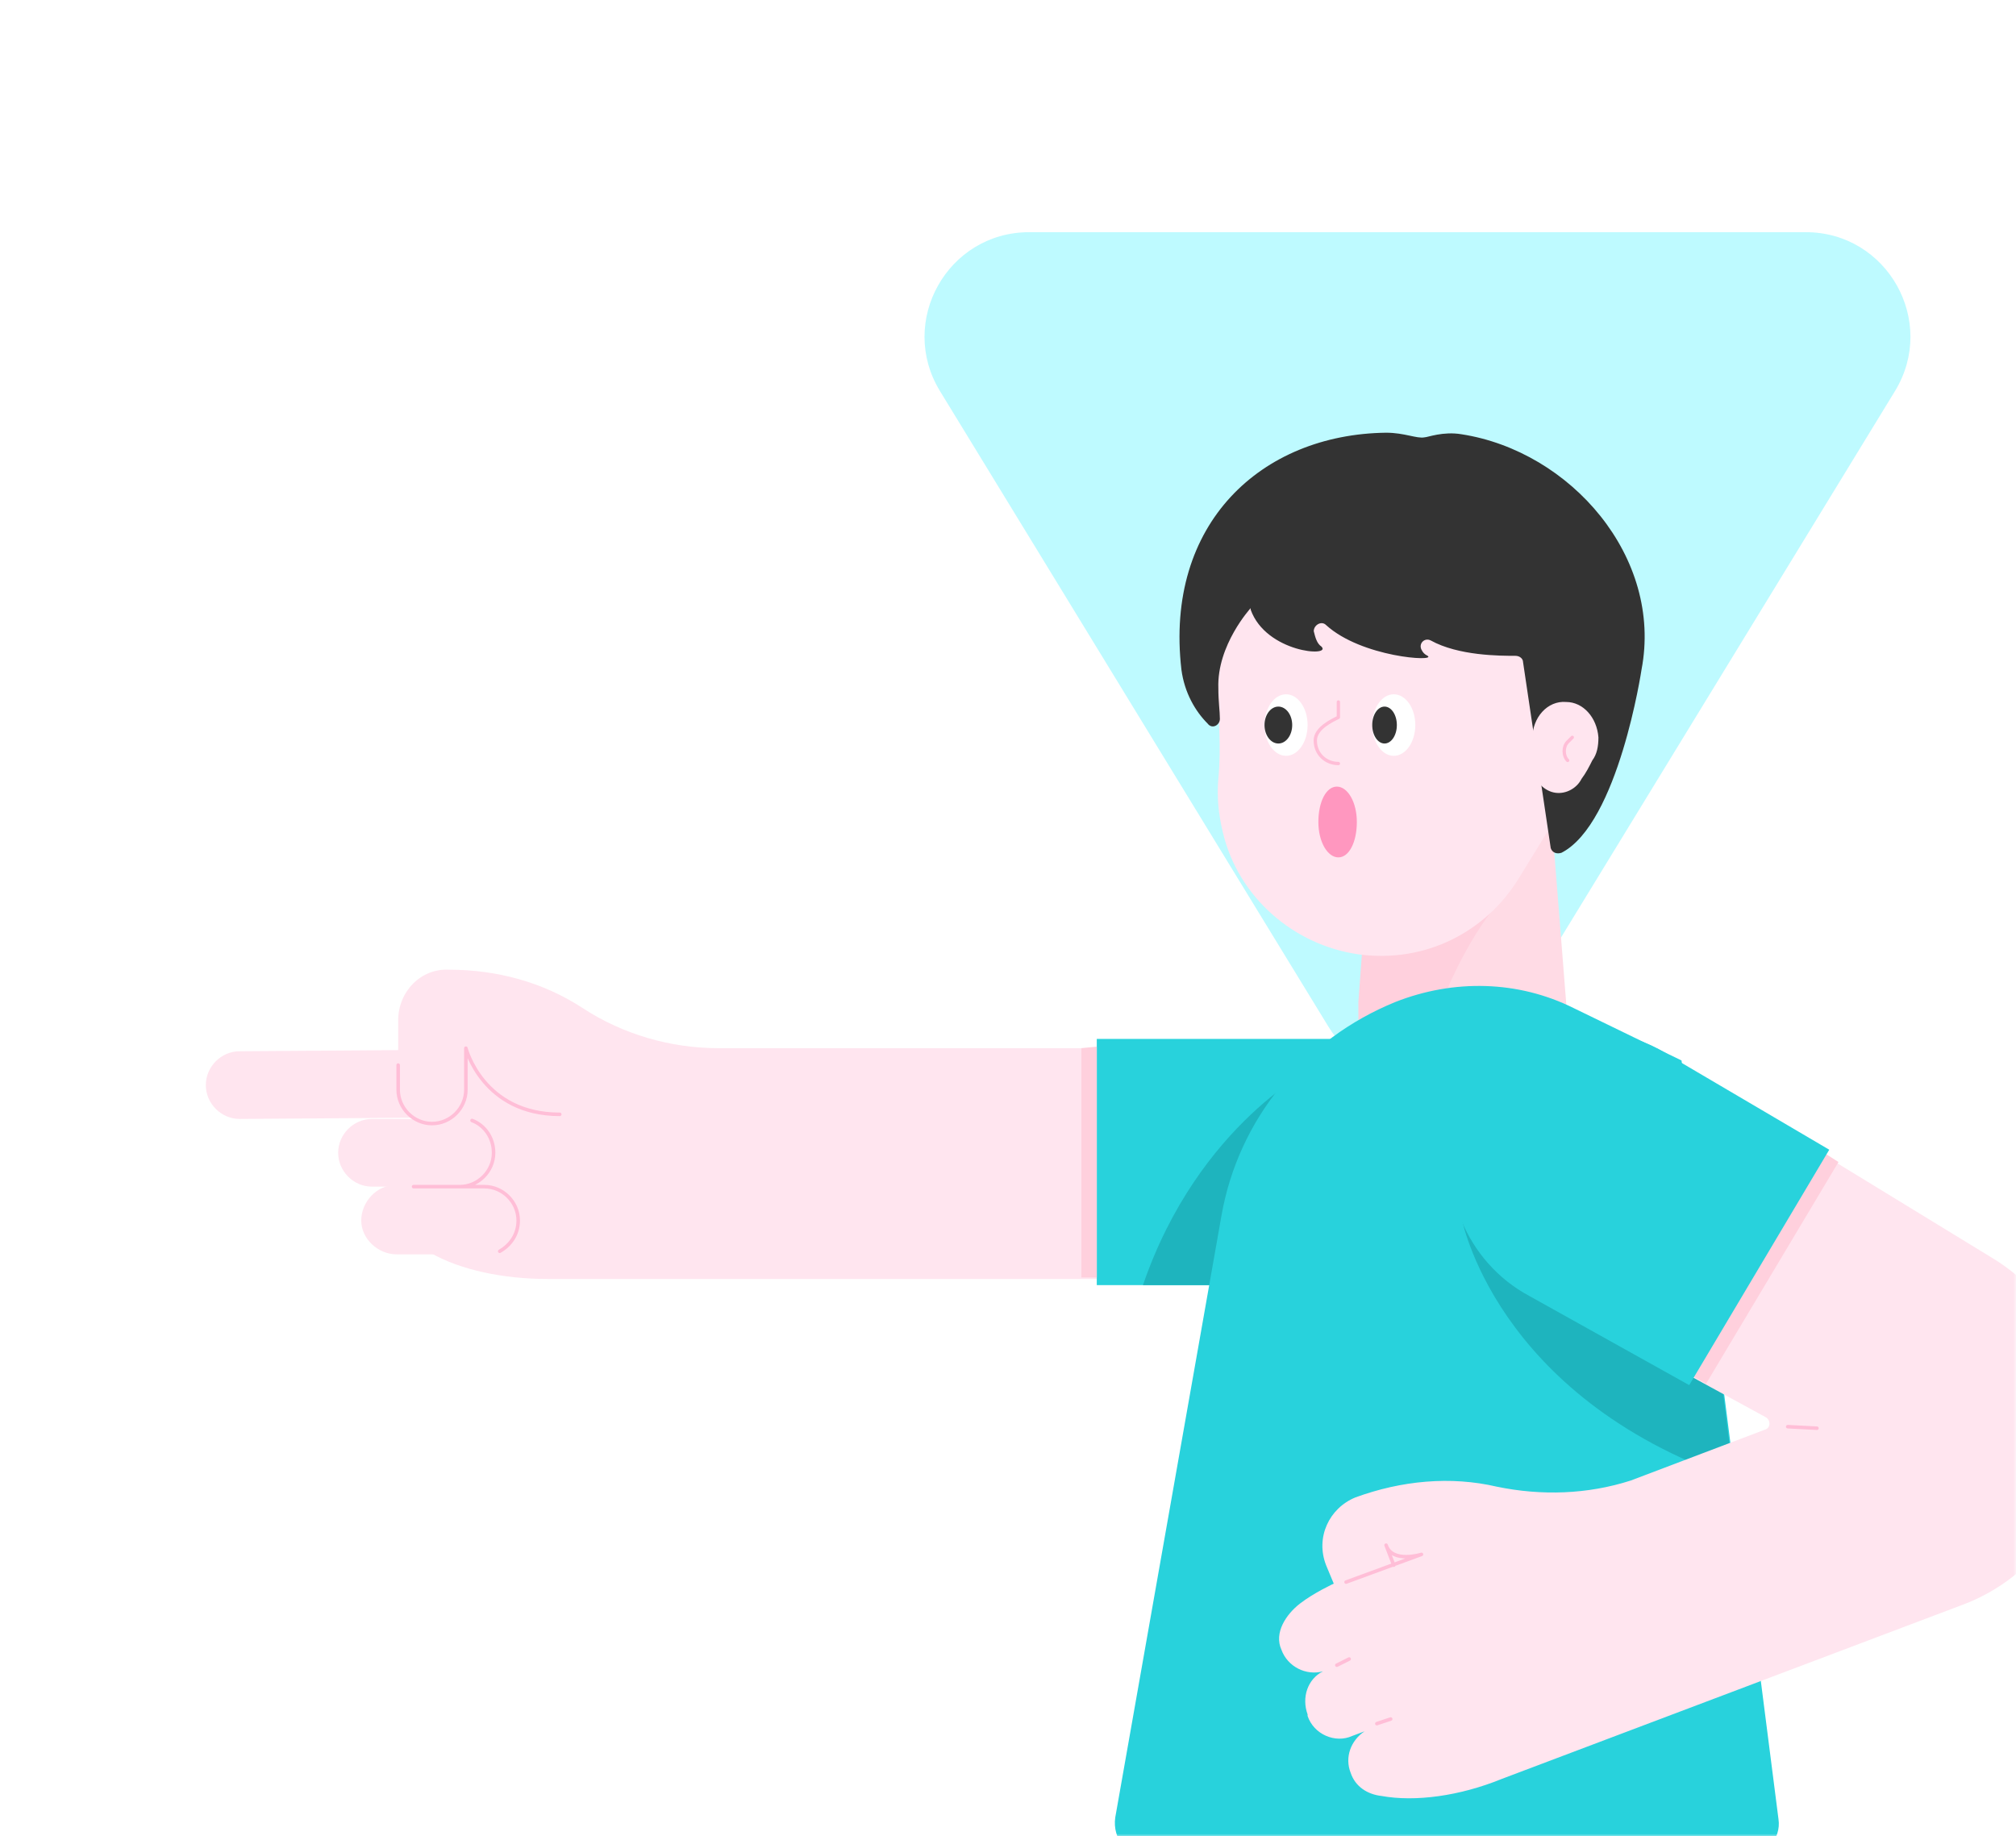<svg width="382" height="348" viewBox="0 0 382 348" fill="none" xmlns="http://www.w3.org/2000/svg">
<mask id="mask0" mask-type="alpha" maskUnits="userSpaceOnUse" x="0" y="0" width="382" height="348">
<path d="M382 348L3.05176e-05 348L2.19259e-06 24C1.03382e-06 10.745 10.745 2.02057e-06 24 8.61793e-07L358 -2.83374e-05C371.255 -2.94962e-05 382 10.745 382 24L382 348Z" fill="#F06E8C"/>
</mask>
<g mask="url(#mask0)">
<g filter="url(#filter0_d)">
<path d="M251.698 190.526C259.418 203.158 277.763 203.158 285.482 190.526L359.064 70.119C367.126 56.928 357.632 40 342.173 40L195.008 40C179.549 40 170.055 56.928 178.116 70.119L251.698 190.526Z" fill="#BEFAFF"/>
<path d="M293.547 145.355H260.599L257.683 185.884C256.225 197.547 265.555 199.297 277.219 199.297C288.882 199.297 297.921 197.547 296.754 185.884L293.547 145.355Z" fill="#FFDBE5"/>
<path d="M285.966 165.181C279.843 170.138 271.387 186.758 269.346 199.004C262.64 198.13 257.683 195.797 257.391 189.091C257.391 187.924 257.391 186.758 257.391 186.175V185.883L258.849 166.056L285.966 165.181Z" fill="#FFD0DD"/>
<path d="M230.275 122.904C229.983 101.327 247.769 83.832 269.637 84.415C288.882 84.998 304.918 100.744 306.085 120.279C306.668 129.027 304.044 137.482 299.378 144.189C295.296 150.02 291.506 156.435 287.715 162.558C281.592 172.472 270.221 178.595 257.391 176.845C245.145 175.096 234.648 166.057 231.732 153.811C230.858 150.312 230.566 146.813 230.858 143.606C231.441 137.482 230.858 131.359 230.566 125.236C230.275 124.361 230.275 123.778 230.275 122.904Z" fill="#FFE5EF"/>
<path d="M223.86 122.903C220.653 95.203 239.022 78.292 262.64 78C266.139 78 268.471 79.166 269.929 78.875C270.512 78.875 273.428 77.708 276.927 78.292C297.629 81.499 315.124 101.618 311.041 122.903C311.041 122.903 306.668 152.061 295.879 157.601C295.005 157.892 294.13 157.601 293.839 156.726L288.59 121.445C288.59 120.862 288.007 120.279 287.132 120.279C284.216 120.279 276.344 120.279 271.095 117.363C269.929 116.78 268.763 117.946 269.346 119.112C269.638 119.696 269.929 119.987 270.512 120.279C272.262 121.445 257.974 120.57 251.268 114.447C250.393 113.572 248.936 114.447 248.936 115.613C249.227 116.78 249.519 117.946 250.393 118.529C252.434 120.57 239.897 119.696 236.981 111.531V111.24C236.981 111.24 230.566 118.238 230.858 126.402C230.858 129.026 231.149 130.776 231.149 132.233C231.149 133.4 229.691 134.274 228.817 133.108C226.484 130.775 224.443 127.277 223.86 122.903Z" fill="#333333"/>
<path d="M290.34 136.024C290.34 131.942 293.255 128.734 296.754 129.026C299.962 129.026 302.586 131.942 302.877 135.732C302.877 137.482 302.586 138.94 301.711 140.106C301.128 141.272 300.545 142.439 299.67 143.605C298.795 145.354 296.754 146.521 294.713 146.229C292.672 145.937 290.923 144.188 290.34 141.855C290.34 141.272 290.048 140.689 290.34 140.106C290.34 138.94 290.34 137.773 290.34 136.607C290.34 136.315 290.34 136.024 290.34 136.024Z" fill="#FFE5EF"/>
<path d="M243.687 139.231C245.942 139.231 247.769 136.62 247.769 133.4C247.769 130.179 245.942 127.568 243.687 127.568C241.433 127.568 239.605 130.179 239.605 133.4C239.605 136.62 241.433 139.231 243.687 139.231Z" fill="white"/>
<path d="M264.098 139.231C266.352 139.231 268.18 136.62 268.18 133.4C268.18 130.179 266.352 127.568 264.098 127.568C261.843 127.568 260.016 130.179 260.016 133.4C260.016 136.62 261.843 139.231 264.098 139.231Z" fill="white"/>
<path d="M242.229 136.898C243.679 136.898 244.853 135.332 244.853 133.399C244.853 131.467 243.679 129.9 242.229 129.9C240.78 129.9 239.605 131.467 239.605 133.399C239.605 135.332 240.78 136.898 242.229 136.898Z" fill="#333333"/>
<path d="M262.348 136.898C263.636 136.898 264.681 135.332 264.681 133.399C264.681 131.467 263.636 129.9 262.348 129.9C261.06 129.9 260.016 131.467 260.016 133.399C260.016 135.332 261.06 136.898 262.348 136.898Z" fill="#333333"/>
<path d="M253.309 145.063C251.268 145.063 249.81 147.978 249.81 151.769C249.81 155.559 251.56 158.475 253.601 158.475C255.642 158.475 257.1 155.559 257.1 151.769C257.1 147.978 255.35 145.063 253.309 145.063Z" fill="#FF97BF"/>
<path d="M297.921 135.732L297.046 136.606C296.171 137.481 296.171 139.231 297.046 140.105" stroke="#FFBED7" stroke-width="0.63" stroke-miterlimit="10" stroke-linecap="round" stroke-linejoin="round"/>
<path d="M253.601 140.689C251.268 140.689 249.227 138.94 249.227 136.316C249.227 133.983 252.434 132.525 253.601 131.942V129.026" stroke="#FFBED7" stroke-width="0.63" stroke-miterlimit="10" stroke-linecap="round" stroke-linejoin="round"/>
<path d="M75.447 189.382V202.794C75.447 206.293 78.363 209.209 81.862 209.209C81.862 209.209 81.862 209.209 82.153 209.209L87.693 215.624L81.57 233.41C87.11 236.617 95.274 238.367 103.73 238.367H207.823V194.63H136.095C127.056 194.63 118.017 192.006 110.436 187.049C102.855 182.092 94.108 179.76 85.069 179.76C79.821 179.468 75.447 183.842 75.447 189.382Z" fill="#FFE5EF"/>
<path d="M86.527 207.751L45.415 208.042C41.916 208.042 39 205.127 39 201.628C39 198.129 41.916 195.213 45.415 195.213L86.527 194.921C90.026 194.921 92.942 197.837 92.942 201.336C92.942 204.835 90.318 207.751 86.527 207.751Z" fill="#FFE5EF"/>
<path d="M91.775 233.702H75.156C71.657 233.702 68.449 230.786 68.449 227.287C68.449 223.788 71.365 220.581 74.864 220.581H91.484C94.983 220.581 98.19 223.497 98.19 226.996C98.19 230.786 95.274 233.702 91.775 233.702Z" fill="#FFE5EF"/>
<path d="M87.11 220.872H70.49C66.991 220.872 64.076 217.956 64.076 214.457C64.076 210.958 66.991 208.042 70.49 208.042H87.11C90.609 208.042 93.525 210.958 93.525 214.457C93.525 217.956 90.609 220.872 87.11 220.872Z" fill="#FFE5EF"/>
<path d="M89.443 208.334C91.775 209.209 93.525 211.542 93.525 214.457C93.525 217.956 90.609 220.872 87.11 220.872H78.363H91.775C95.274 220.872 98.19 223.788 98.19 227.287C98.19 229.911 96.732 231.952 94.691 233.118" stroke="#FFBED7" stroke-width="0.671" stroke-miterlimit="10" stroke-linecap="round" stroke-linejoin="round"/>
<path d="M106.063 207.169C91.484 207.169 88.277 194.631 88.277 194.631V202.503C88.277 206.002 85.361 208.918 81.862 208.918C78.363 208.918 75.447 206.002 75.447 202.503V197.838" stroke="#FFBED7" stroke-width="0.671" stroke-miterlimit="10" stroke-linecap="round" stroke-linejoin="round"/>
<path d="M255.642 239.534H207.823V192.881H255.642C268.471 192.881 278.968 203.378 278.968 216.208C278.968 229.037 268.471 239.534 255.642 239.534Z" fill="#28D2DC"/>
<path d="M216.571 239.533H236.981L249.519 198.129C249.519 197.837 227.068 208.917 216.571 239.533Z" fill="#1EB4BE"/>
<path d="M204.908 194.631V238.076H207.823V194.339L204.908 194.631Z" fill="#FFD0DD"/>
<path d="M318.623 196.963L298.212 187.049C287.716 181.801 275.469 181.509 264.389 185.883C247.186 192.881 234.648 208.043 231.441 226.412L211.322 340.419C210.739 344.501 213.655 348 217.737 348H330.577C334.368 348 337.575 344.501 336.992 340.71L318.623 196.963Z" fill="#28D2DC"/>
<path d="M326.204 257.61L276.927 226.703C276.927 226.703 283.05 260.526 328.536 276.271L326.204 257.61Z" fill="#1EB4BE"/>
<path d="M334.66 264.609C335.534 265.192 335.534 266.65 334.368 266.942L309.001 276.564C300.836 279.188 292.089 279.48 283.634 277.73C274.886 275.689 265.556 276.564 256.808 279.771C251.852 281.812 249.227 287.352 251.268 292.601L252.726 296.1C252.726 296.1 248.936 297.849 246.311 299.89C243.687 301.931 241.355 305.43 242.813 308.637C243.979 311.845 247.478 313.594 250.685 312.72C247.769 314.177 246.603 317.676 247.769 320.884V321.175C248.936 324.674 253.018 326.424 256.225 324.966L258.558 324.091C255.934 325.84 254.767 329.048 255.934 331.964C256.808 334.588 259.141 336.046 261.765 336.337C268.18 337.504 276.636 336.337 284.508 333.13L371.69 300.182C385.977 294.933 395.308 281.229 395.308 265.776C395.308 252.946 388.601 241.283 377.813 234.577L316.29 196.963C302.586 187.924 284.217 193.173 277.219 208.043C273.428 220.581 278.968 233.994 290.34 240.408L334.66 264.609Z" fill="#FFE5EF"/>
<path d="M338.742 266.358L344.282 266.649" stroke="#FFBED7" stroke-width="0.671" stroke-miterlimit="10" stroke-linecap="round" stroke-linejoin="round"/>
<path d="M341.074 211.542L313.374 252.654L323.288 258.194L348.364 216.207L341.074 211.542Z" fill="#FFD0DD"/>
<path d="M293.839 192.589C285.966 194.922 279.551 200.17 276.053 207.751V208.043C271.97 220.872 277.802 235.159 289.757 241.574L320.081 258.485L346.614 213.874L316.873 196.38C310.167 191.714 301.711 190.548 293.839 192.589Z" fill="#28D2DC"/>
<path d="M255.059 295.808L269.346 290.559C269.346 290.559 263.806 292.309 262.64 288.81L264.098 292.6" stroke="#FFBED7" stroke-width="0.671" stroke-miterlimit="10" stroke-linecap="round" stroke-linejoin="round"/>
<path d="M260.89 322.632L263.515 321.758" stroke="#FFBED7" stroke-width="0.671" stroke-miterlimit="10" stroke-linecap="round" stroke-linejoin="round"/>
<path d="M253.309 311.553L255.642 310.386" stroke="#FFBED7" stroke-width="0.671" stroke-miterlimit="10" stroke-linecap="round" stroke-linejoin="round"/>
</g>
</g>
<defs>
<filter id="filter0_d" x="23" y="28" width="388.308" height="340" filterUnits="userSpaceOnUse" color-interpolation-filters="sRGB">
<feFlood flood-opacity="0" result="BackgroundImageFix"/>
<feColorMatrix in="SourceAlpha" type="matrix" values="0 0 0 0 0 0 0 0 0 0 0 0 0 0 0 0 0 0 127 0"/>
<feOffset dy="4"/>
<feGaussianBlur stdDeviation="8"/>
<feColorMatrix type="matrix" values="0 0 0 0 0 0 0 0 0 0 0 0 0 0 0 0 0 0 0.08 0"/>
<feBlend mode="normal" in2="BackgroundImageFix" result="effect1_dropShadow"/>
<feBlend mode="normal" in="SourceGraphic" in2="effect1_dropShadow" result="shape"/>
</filter>
</defs>
</svg>

